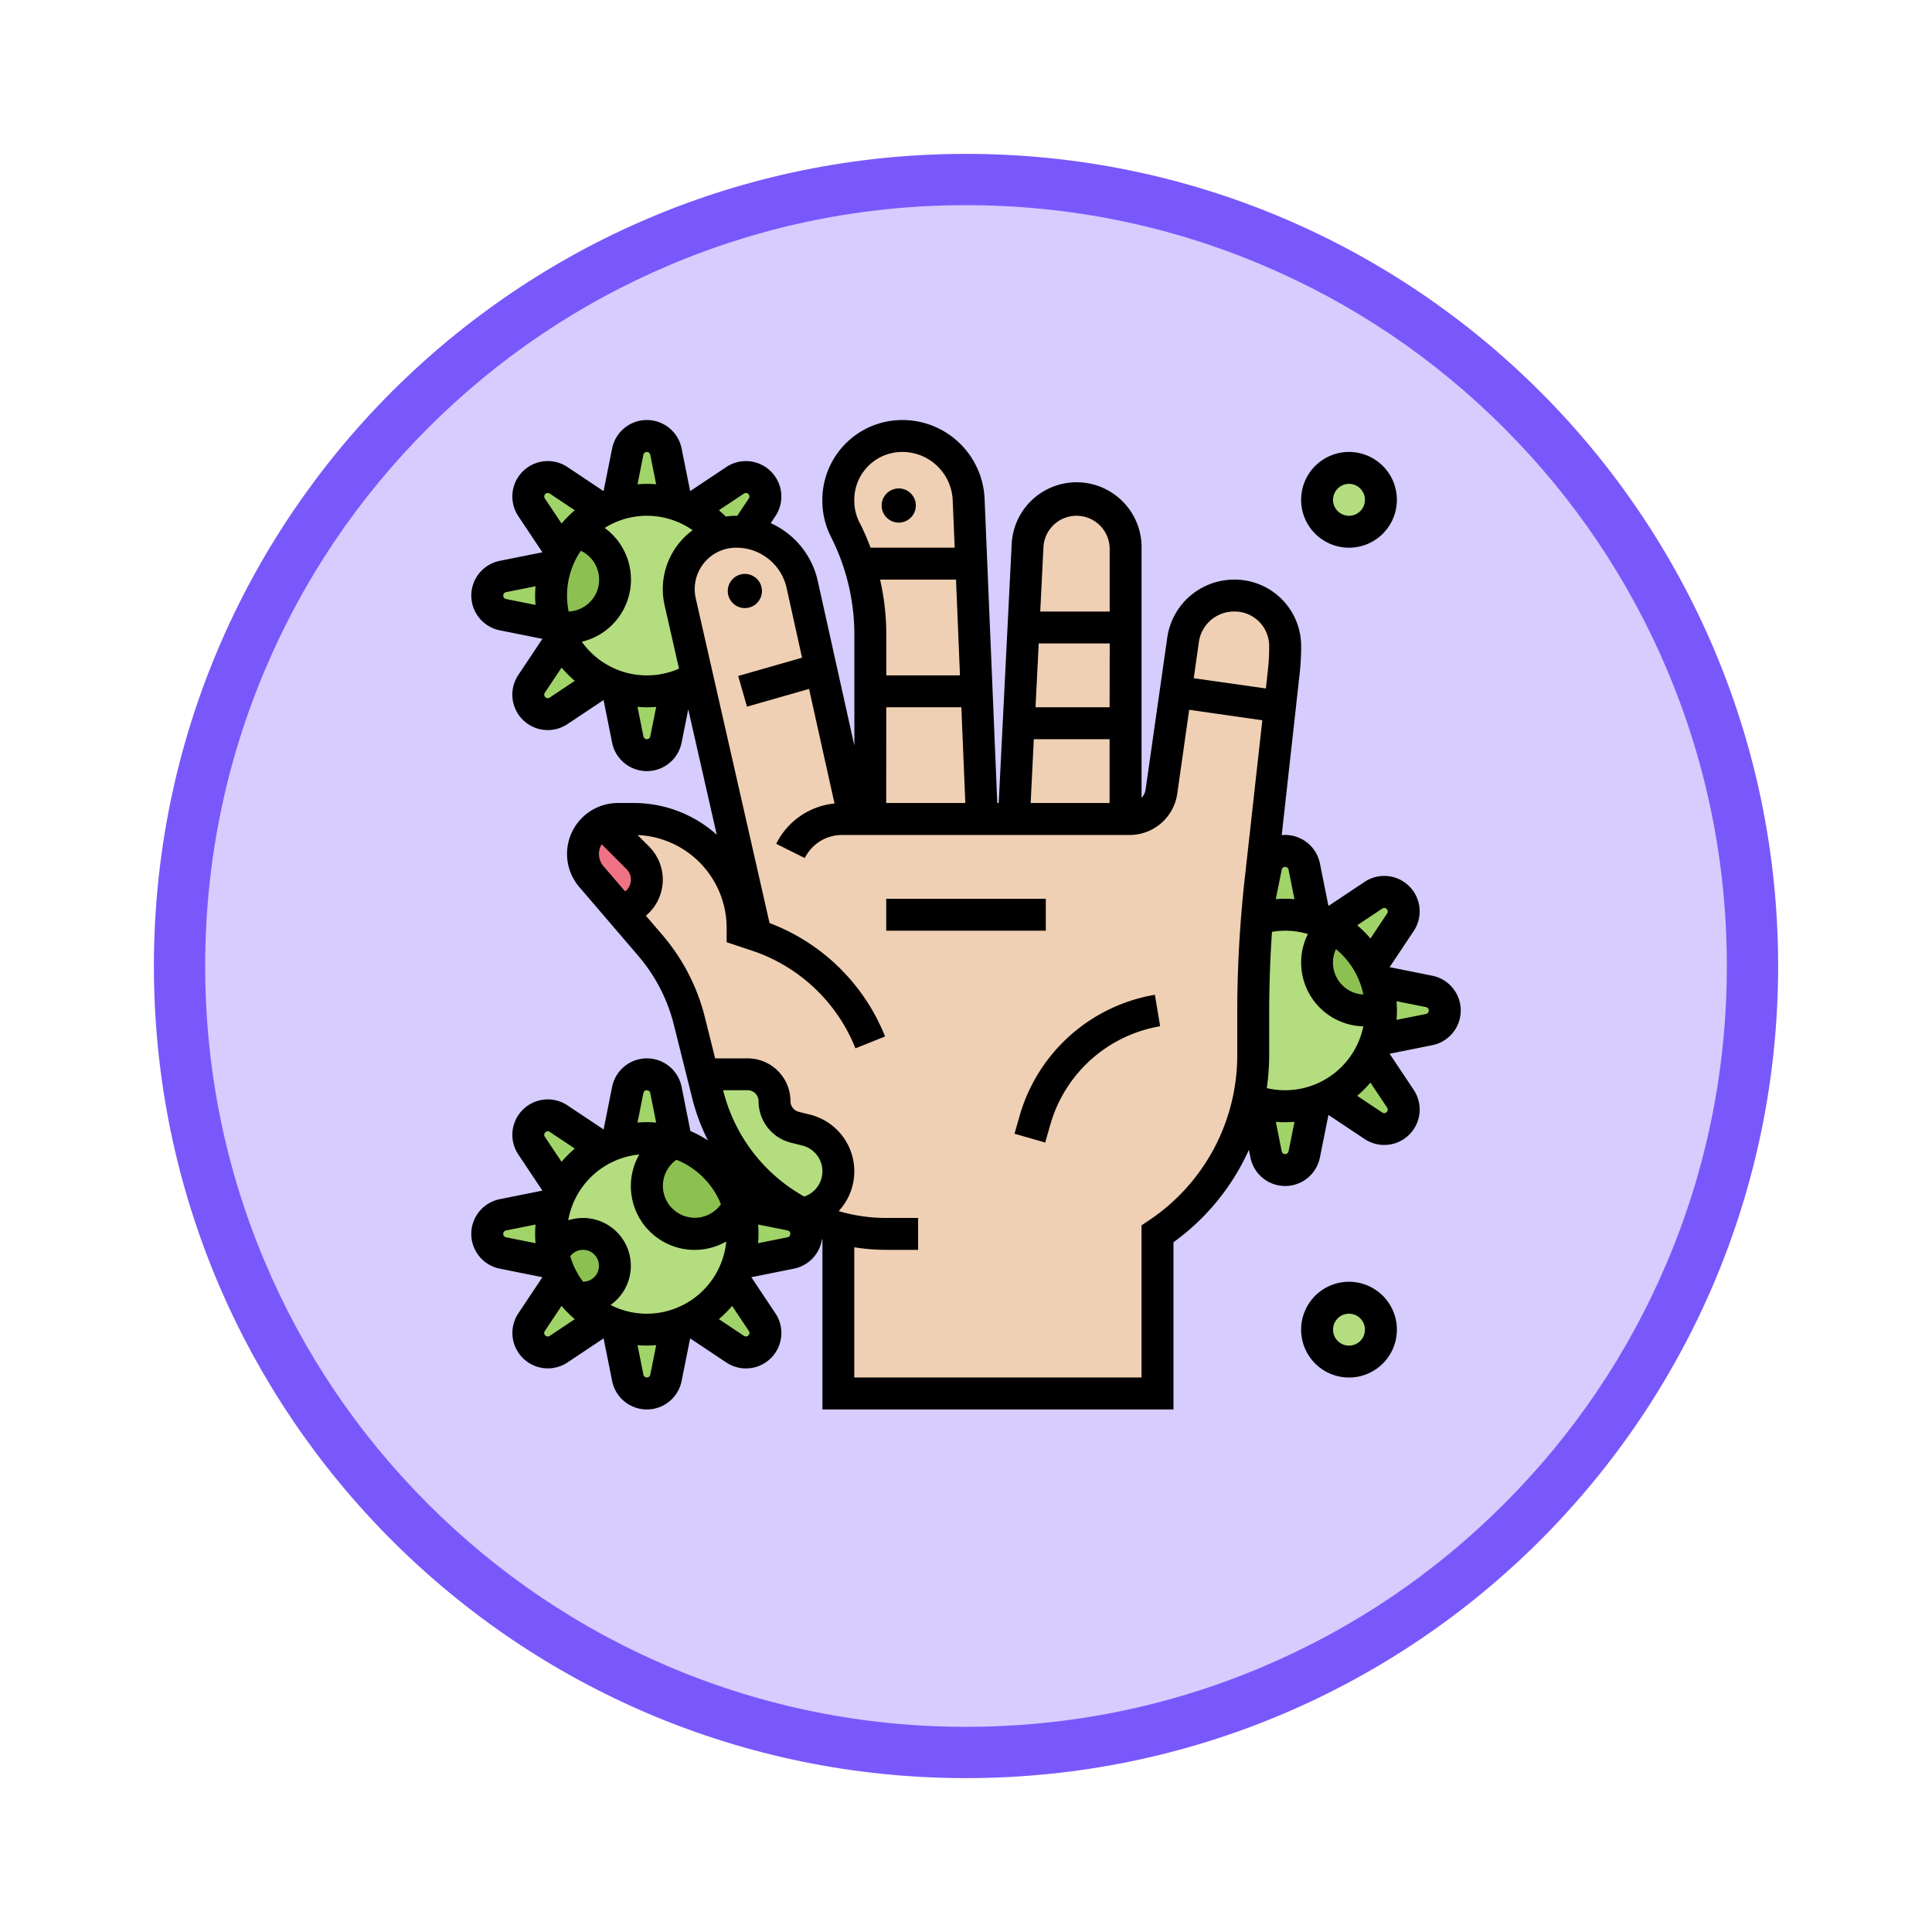 <svg xmlns="http://www.w3.org/2000/svg" xmlns:xlink="http://www.w3.org/1999/xlink" width="113" height="113" viewBox="0 0 113 113">
  <defs>
    <filter id="Trazado_982547" x="0" y="0.001" width="113" height="113" filterUnits="userSpaceOnUse">
      <feOffset dy="3" input="SourceAlpha"/>
      <feGaussianBlur stdDeviation="3" result="blur"/>
      <feFlood flood-opacity="0.161"/>
      <feComposite operator="in" in2="blur"/>
      <feComposite in="SourceGraphic"/>
    </filter>
  </defs>
  <g id="Grupo_1236746" data-name="Grupo 1236746" transform="translate(-271.424 -9938.493)">
    <g id="Grupo_1234688" data-name="Grupo 1234688" transform="translate(0 -44.352)">
      <g id="Grupo_1231178" data-name="Grupo 1231178" transform="translate(0 4365)">
        <g id="Grupo_1230686" data-name="Grupo 1230686" transform="translate(0 -2146.377)">
          <g id="Grupo_1229014" data-name="Grupo 1229014" transform="translate(0 2131.042)">
            <g id="Grupo_1227502" data-name="Grupo 1227502" transform="translate(0 2048.198)">
              <g id="Grupo_1225350" data-name="Grupo 1225350" transform="translate(-0.575 -393.641)">
                <g id="Grupo_1208121" data-name="Grupo 1208121" transform="translate(0 -1922.377)">
                  <g id="Grupo_1202432" data-name="Grupo 1202432" transform="translate(0 1255.486)">
                    <g id="Grupo_1202055" data-name="Grupo 1202055" transform="translate(0 3240.511)">
                      <g id="Grupo_1177900" data-name="Grupo 1177900" transform="translate(281 1411.003)">
                        <g id="Grupo_1172010" data-name="Grupo 1172010" transform="translate(0)">
                          <g id="Grupo_1171046" data-name="Grupo 1171046">
                            <g id="Grupo_1148525" data-name="Grupo 1148525">
                              <g transform="matrix(1, 0, 0, 1, -9, -6)" filter="url(#Trazado_982547)">
                                <g id="Trazado_982547-2" data-name="Trazado 982547" transform="translate(9 6)" fill="#d6ccfe">
                                  <path d="M 47.5 93.5 C 41.289 93.5 35.265 92.284 29.595 89.886 C 24.118 87.569 19.198 84.252 14.973 80.027 C 10.748 75.802 7.431 70.882 5.114 65.405 C 2.716 59.735 1.5 53.711 1.5 47.5 C 1.5 41.289 2.716 35.265 5.114 29.595 C 7.431 24.118 10.748 19.198 14.973 14.973 C 19.198 10.748 24.118 7.431 29.595 5.114 C 35.265 2.716 41.289 1.5 47.5 1.5 C 53.711 1.5 59.735 2.716 65.405 5.114 C 70.882 7.431 75.802 10.748 80.027 14.973 C 84.252 19.198 87.569 24.118 89.886 29.595 C 92.284 35.265 93.5 41.289 93.5 47.5 C 93.5 53.711 92.284 59.735 89.886 65.405 C 87.569 70.882 84.252 75.802 80.027 80.027 C 75.802 84.252 70.882 87.569 65.405 89.886 C 59.735 92.284 53.711 93.5 47.5 93.5 Z" stroke="none"/>
                                  <path d="M 47.5 3 C 41.491 3 35.664 4.176 30.18 6.496 C 24.881 8.737 20.122 11.946 16.034 16.034 C 11.946 20.122 8.737 24.881 6.496 30.18 C 4.176 35.664 3 41.491 3 47.5 C 3 53.509 4.176 59.336 6.496 64.82 C 8.737 70.119 11.946 74.878 16.034 78.966 C 20.122 83.054 24.881 86.263 30.18 88.504 C 35.664 90.824 41.491 92 47.5 92 C 53.509 92 59.336 90.824 64.82 88.504 C 70.119 86.263 74.878 83.054 78.966 78.966 C 83.054 74.878 86.263 70.119 88.504 64.82 C 90.824 59.336 92 53.509 92 47.5 C 92 41.491 90.824 35.664 88.504 30.18 C 86.263 24.881 83.054 20.122 78.966 16.034 C 74.878 11.946 70.119 8.737 64.82 6.496 C 59.336 4.176 53.509 3 47.5 3 M 47.5 0 C 73.734 0 95 21.266 95 47.5 C 95 73.734 73.734 95 47.5 95 C 21.266 95 0 73.734 0 47.5 C 0 21.266 21.266 0 47.5 0 Z" stroke="none" fill="#7958fb"/>
                                </g>
                              </g>
                            </g>
                          </g>
                        </g>
                      </g>
                    </g>
                  </g>
                </g>
              </g>
            </g>
          </g>
        </g>
      </g>
    </g>
    <g id="fingers_7015360" transform="translate(298.99 9963.06)">
      <g id="Grupo_1236744" data-name="Grupo 1236744" transform="translate(0.933 0.933)">
        <g id="Grupo_1236712" data-name="Grupo 1236712" transform="translate(11.874 2.4)">
          <path id="Trazado_1254592" data-name="Trazado 1254592" d="M113.83,28.9a1.138,1.138,0,0,1,.142,1.436l-.978,1.468a3.956,3.956,0,0,0-.541-.037,3.3,3.3,0,0,0-.935.133h0a5.639,5.639,0,0,0-1.749-1.391l2.624-1.75A1.138,1.138,0,0,1,113.83,28.9Z" transform="translate(-109.77 -28.571)" fill="#a0d468"/>
        </g>
        <g id="Grupo_1236713" data-name="Grupo 1236713" transform="translate(7.599 0)">
          <path id="Trazado_1254593" data-name="Trazado 1254593" d="M75.981,8.915l.618,3.093a5.626,5.626,0,0,0-3.47,0l.618-3.093a1.139,1.139,0,0,1,2.233,0Z" transform="translate(-73.13 -8)" fill="#a0d468"/>
        </g>
        <g id="Grupo_1236714" data-name="Grupo 1236714" transform="translate(2.4 2.4)">
          <path id="Trazado_1254594" data-name="Trazado 1254594" d="M30.341,28.762l2.624,1.75a5.6,5.6,0,0,0-1.666,1.3h0a5.549,5.549,0,0,0-.785,1.156l-1.75-2.624a1.138,1.138,0,0,1,1.579-1.579Z" transform="translate(-28.571 -28.571)" fill="#a0d468"/>
        </g>
        <g id="Grupo_1236715" data-name="Grupo 1236715" transform="translate(0 7.599)">
          <path id="Trazado_1254595" data-name="Trazado 1254595" d="M8.915,73.748l3.093-.618a5.626,5.626,0,0,0,0,3.47l-3.093-.618a1.139,1.139,0,0,1,0-2.233Z" transform="translate(-8 -73.13)" fill="#a0d468"/>
        </g>
        <g id="Grupo_1236716" data-name="Grupo 1236716" transform="translate(2.4 11.874)">
          <path id="Trazado_1254596" data-name="Trazado 1254596" d="M32.965,112.222l-2.624,1.75a1.138,1.138,0,0,1-1.579-1.579l1.75-2.624A5.623,5.623,0,0,0,32.965,112.222Z" transform="translate(-28.571 -109.77)" fill="#a0d468"/>
        </g>
        <g id="Grupo_1236717" data-name="Grupo 1236717" transform="translate(7.599 14.66)">
          <path id="Trazado_1254597" data-name="Trazado 1254597" d="M76.6,133.65l-.618,3.093a1.139,1.139,0,0,1-2.233,0l-.618-3.093a5.626,5.626,0,0,0,3.47,0Z" transform="translate(-73.13 -133.65)" fill="#a0d468"/>
        </g>
        <g id="Grupo_1236718" data-name="Grupo 1236718" transform="translate(7.599 37.335)">
          <path id="Trazado_1254598" data-name="Trazado 1254598" d="M75.981,328.915l.618,3.093-.086-.028h0a5.631,5.631,0,0,0-3.382.028l.618-3.093a1.139,1.139,0,0,1,2.233,0Z" transform="translate(-73.13 -328)" fill="#a0d468"/>
        </g>
        <g id="Grupo_1236719" data-name="Grupo 1236719" transform="translate(2.4 39.735)">
          <path id="Trazado_1254599" data-name="Trazado 1254599" d="M30.341,348.762l2.624,1.75a5.623,5.623,0,0,0-2.452,2.452l-1.75-2.624a1.138,1.138,0,0,1,1.579-1.579Z" transform="translate(-28.571 -348.571)" fill="#a0d468"/>
        </g>
        <g id="Grupo_1236720" data-name="Grupo 1236720" transform="translate(0 44.934)">
          <path id="Trazado_1254600" data-name="Trazado 1254600" d="M11.859,396.054c.041.186.09.368.148.546l-3.093-.618a1.139,1.139,0,0,1,0-2.233l3.093-.618a5.644,5.644,0,0,0-.148,2.924Z" transform="translate(-8 -393.13)" fill="#a0d468"/>
        </g>
        <g id="Grupo_1236721" data-name="Grupo 1236721" transform="translate(2.4 49.209)">
          <path id="Trazado_1254601" data-name="Trazado 1254601" d="M32.965,432.222l-2.624,1.75a1.138,1.138,0,0,1-1.579-1.579l1.75-2.624a5.587,5.587,0,0,0,.758,1.126h0A5.588,5.588,0,0,0,32.965,432.222Z" transform="translate(-28.571 -429.77)" fill="#a0d468"/>
        </g>
        <g id="Grupo_1236722" data-name="Grupo 1236722" transform="translate(7.599 51.995)">
          <path id="Trazado_1254602" data-name="Trazado 1254602" d="M76.6,453.65l-.618,3.093a1.139,1.139,0,0,1-2.233,0l-.618-3.093a5.626,5.626,0,0,0,3.47,0Z" transform="translate(-73.13 -453.65)" fill="#a0d468"/>
        </g>
        <g id="Grupo_1236723" data-name="Grupo 1236723" transform="translate(11.874 49.209)">
          <path id="Trazado_1254603" data-name="Trazado 1254603" d="M113.973,432.394a1.138,1.138,0,0,1-1.579,1.579l-2.624-1.75a5.623,5.623,0,0,0,2.452-2.452Z" transform="translate(-109.77 -429.77)" fill="#a0d468"/>
        </g>
        <g id="Grupo_1236724" data-name="Grupo 1236724" transform="translate(14.66 44.934)">
          <path id="Trazado_1254604" data-name="Trazado 1254604" d="M133.65,393.13l3.093.618a1.139,1.139,0,0,1,0,2.233l-3.093.618a5.63,5.63,0,0,0,.028-3.382h0Z" transform="translate(-133.65 -393.13)" fill="#a0d468"/>
        </g>
        <g id="Grupo_1236725" data-name="Grupo 1236725" transform="translate(44.934 38.927)">
          <path id="Trazado_1254605" data-name="Trazado 1254605" d="M396.6,341.65l-.618,3.093a1.139,1.139,0,0,1-2.233,0l-.618-3.093a5.626,5.626,0,0,0,3.47,0Z" transform="translate(-393.13 -341.65)" fill="#a0d468"/>
        </g>
        <g id="Grupo_1236726" data-name="Grupo 1236726" transform="translate(49.209 36.141)">
          <path id="Trazado_1254606" data-name="Trazado 1254606" d="M433.973,320.394a1.138,1.138,0,0,1-1.579,1.579l-2.624-1.75a5.623,5.623,0,0,0,2.452-2.452Z" transform="translate(-429.77 -317.77)" fill="#a0d468"/>
        </g>
        <g id="Grupo_1236727" data-name="Grupo 1236727" transform="translate(51.995 31.867)">
          <path id="Trazado_1254607" data-name="Trazado 1254607" d="M456.743,281.748a1.139,1.139,0,0,1,0,2.233l-3.093.618a5.575,5.575,0,0,0,.274-1.735c0-.052,0-.106,0-.159a5.588,5.588,0,0,0-.272-1.576Z" transform="translate(-453.65 -281.13)" fill="#a0d468"/>
        </g>
        <g id="Grupo_1236728" data-name="Grupo 1236728" transform="translate(49.209 26.668)">
          <path id="Trazado_1254608" data-name="Trazado 1254608" d="M433.83,236.9a1.138,1.138,0,0,1,.142,1.436l-1.75,2.624a5.625,5.625,0,0,0-2.217-2.325c-.078-.044-.156-.088-.236-.127l2.624-1.75A1.138,1.138,0,0,1,433.83,236.9Z" transform="translate(-429.77 -236.571)" fill="#a0d468"/>
        </g>
        <g id="Grupo_1236729" data-name="Grupo 1236729" transform="translate(45.019 24.268)">
          <path id="Trazado_1254609" data-name="Trazado 1254609" d="M396.626,216.915l.618,3.093a5.626,5.626,0,0,0-3.385-.027q.026-.34.056-.678l.477-2.388a1.139,1.139,0,0,1,2.233,0Z" transform="translate(-393.86 -216)" fill="#a0d468"/>
        </g>
        <g id="Grupo_1236730" data-name="Grupo 1236730" transform="translate(4.026 3.733)">
          <path id="Trazado_1254610" data-name="Trazado 1254610" d="M49.552,50.926a5.626,5.626,0,0,1-3.47,0,5.413,5.413,0,0,1-.805-.334,5.623,5.623,0,0,1-2.452-2.452,5.55,5.55,0,0,1-.315-.747,2.83,2.83,0,0,0,.641.074,2.8,2.8,0,0,0,.461-5.563,5.6,5.6,0,0,1,1.666-1.3,5.413,5.413,0,0,1,.805-.334,5.626,5.626,0,0,1,3.47,0A5.6,5.6,0,0,1,52.106,42h0a3.354,3.354,0,0,0-2.338,3.968l1,4.394a5.541,5.541,0,0,1-1.215.565Z" transform="translate(-42.51 -40)" fill="#b4dd7f"/>
        </g>
        <g id="Grupo_1236731" data-name="Grupo 1236731" transform="translate(3.733 41.068)">
          <path id="Trazado_1254611" data-name="Trazado 1254611" d="M47.335,370.926a5.626,5.626,0,0,1-3.47,0,5.414,5.414,0,0,1-.805-.334,5.588,5.588,0,0,1-1.693-1.327,1.867,1.867,0,1,0-1.241-2.477,5.644,5.644,0,0,1,.148-2.924,5.412,5.412,0,0,1,.334-.805,5.623,5.623,0,0,1,2.452-2.452,5.414,5.414,0,0,1,.805-.334,5.631,5.631,0,0,1,3.382-.028,2.8,2.8,0,1,0,3.707,3.707,5.631,5.631,0,0,1-.028,3.382,5.413,5.413,0,0,1-.334.805,5.623,5.623,0,0,1-2.452,2.452,5.408,5.408,0,0,1-.805.334Z" transform="translate(-40 -360)" fill="#b4dd7f"/>
        </g>
        <g id="Grupo_1236732" data-name="Grupo 1236732" transform="translate(44.535 28.001)">
          <path id="Trazado_1254612" data-name="Trazado 1254612" d="M393.579,248.274a5.414,5.414,0,0,1,.805.334c.079.04.158.083.236.127a2.8,2.8,0,0,0,2.822,4.707c0,.053,0,.106,0,.159a5.574,5.574,0,0,1-.274,1.735,5.411,5.411,0,0,1-.334.805,5.623,5.623,0,0,1-2.452,2.452,5.414,5.414,0,0,1-.805.334,5.626,5.626,0,0,1-3.47,0c-.135-.044-.267-.093-.4-.147h0a12.527,12.527,0,0,0,.267-2.576v-2.459q0-2.753.217-5.5a5.626,5.626,0,0,1,3.385.027Z" transform="translate(-389.71 -248)" fill="#b4dd7f"/>
        </g>
        <g id="Grupo_1236733" data-name="Grupo 1236733" transform="translate(48.535 1.867)">
          <circle id="Elipse_14751" data-name="Elipse 14751" cx="2" cy="2" r="2" transform="translate(-0.469 0.2)" fill="#b4dd7f"/>
        </g>
        <g id="Grupo_1236734" data-name="Grupo 1236734" transform="translate(48.535 50.402)">
          <circle id="Elipse_14752" data-name="Elipse 14752" cx="2" cy="2" r="2" transform="translate(-0.469 -0.336)" fill="#b4dd7f"/>
        </g>
        <g id="Grupo_1236735" data-name="Grupo 1236735" transform="translate(12.601 37.335)">
          <path id="Trazado_1254613" data-name="Trazado 1254613" d="M123.934,333.675a2.486,2.486,0,0,1-1.7,2.359l-.384.127a10.75,10.75,0,0,1-5.554-6.977L116,328h2.627a1.572,1.572,0,0,1,1.573,1.573,1.574,1.574,0,0,0,1.191,1.525l.659.164A2.488,2.488,0,0,1,123.934,333.675Z" transform="translate(-116 -328)" fill="#b4dd7f"/>
        </g>
        <g id="Grupo_1236736" data-name="Grupo 1236736" transform="translate(30.801 3.733)">
          <path id="Trazado_1254614" data-name="Trazado 1254614" d="M278.534,42.87v15.8H272l.8-15.941a2.87,2.87,0,0,1,5.737.144Z" transform="translate(-272 -40)" fill="#f0d0b4"/>
        </g>
        <g id="Grupo_1236737" data-name="Grupo 1236737" transform="translate(20.533)">
          <path id="Trazado_1254615" data-name="Trazado 1254615" d="M191.613,11.73l.778,18.671h-6.534l0-10.785a13.546,13.546,0,0,0-1.43-6.066l-.041-.083a3.737,3.737,0,0,1-.4-1.678v-.056A3.736,3.736,0,0,1,187.725,8a3.891,3.891,0,0,1,3.889,3.73Z" transform="translate(-183.99 -8)" fill="#f0d0b4"/>
        </g>
        <g id="Grupo_1236738" data-name="Grupo 1236738" transform="translate(6.742 5.6)">
          <path id="Trazado_1254616" data-name="Trazado 1254616" d="M74.762,79.595l-3.431-15.1-1-4.394A3.357,3.357,0,0,1,73.6,56a3.963,3.963,0,0,1,3.867,3.1l3.044,13.7H96.63a1.865,1.865,0,0,0,1.848-1.6l1.271-8.889a3,3,0,0,1,2.968-2.575h.046a2.954,2.954,0,0,1,2.954,2.954v.036a13.117,13.117,0,0,1-.082,1.474l-1.357,12.217q-.086.777-.155,1.556-.03.338-.056.678-.217,2.742-.217,5.5V86.6a12.574,12.574,0,0,1-5.6,10.464V106.4H79.582V96.7a10.663,10.663,0,0,1-2.084-.8l.384-.127A2.487,2.487,0,0,0,77.7,91l-.659-.165a1.574,1.574,0,0,1-1.191-1.525,1.572,1.572,0,0,0-1.573-1.573H71.648L70.864,84.6a10.752,10.752,0,0,0-2.269-4.393l-1.707-1.992.494-.247a1.808,1.808,0,0,0,.47-2.9L65.79,73.01a2.034,2.034,0,0,1,.9-.209h.916a6.373,6.373,0,0,1,6.374,6.374v.16Z" transform="translate(-65.79 -56)" fill="#f0d0b4"/>
        </g>
        <g id="Grupo_1236739" data-name="Grupo 1236739" transform="translate(48.535 28.736)">
          <path id="Trazado_1254617" data-name="Trazado 1254617" d="M427.459,257.43a5.588,5.588,0,0,1,.272,1.576,2.8,2.8,0,0,1-2.822-4.707,5.625,5.625,0,0,1,2.217,2.325,5.407,5.407,0,0,1,.334.805Z" transform="translate(-424 -254.3)" fill="#8cc152"/>
        </g>
        <g id="Grupo_1236740" data-name="Grupo 1236740" transform="translate(3.733 5.638)">
          <path id="Trazado_1254618" data-name="Trazado 1254618" d="M40.274,61.751a5.626,5.626,0,0,1,0-3.47,5.413,5.413,0,0,1,.334-.805,5.549,5.549,0,0,1,.785-1.156h0a2.8,2.8,0,0,1-.461,5.563,2.83,2.83,0,0,1-.641-.074C40.287,61.79,40.28,61.77,40.274,61.751Z" transform="translate(-40 -56.32)" fill="#8cc152"/>
        </g>
        <g id="Grupo_1236741" data-name="Grupo 1236741" transform="translate(9.334 41.315)">
          <path id="Trazado_1254619" data-name="Trazado 1254619" d="M93.326,365.729l.028.086h0a2.8,2.8,0,1,1-3.707-3.707h0l.086.028A5.61,5.61,0,0,1,93.326,365.729Z" transform="translate(-88 -362.11)" fill="#8cc152"/>
        </g>
        <g id="Grupo_1236742" data-name="Grupo 1236742" transform="translate(3.859 46.669)">
          <path id="Trazado_1254620" data-name="Trazado 1254620" d="M41.562,410.54a5.413,5.413,0,0,1-.334-.805c-.058-.179-.107-.361-.148-.546a1.867,1.867,0,1,1,1.241,2.477h0A5.587,5.587,0,0,1,41.562,410.54Z" transform="translate(-41.08 -408)" fill="#8cc152"/>
        </g>
        <g id="Grupo_1236743" data-name="Grupo 1236743" transform="translate(5.6 22.61)">
          <path id="Trazado_1254621" data-name="Trazado 1254621" d="M59.2,203.852a1.808,1.808,0,0,1-.47,2.9l-.494.247-1.748-2.039a2.025,2.025,0,0,1-.365-.621,2.045,2.045,0,0,1,1.015-2.545Z" transform="translate(-56 -201.79)" fill="#ef7385"/>
        </g>
      </g>
      <g id="Grupo_1236745" data-name="Grupo 1236745" transform="translate(0 0)">
        <path id="Trazado_1254622" data-name="Trazado 1254622" d="M208,240h9.334v1.867H208Z" transform="translate(-183.732 -211.999)"/>
        <path id="Trazado_1254623" data-name="Trazado 1254623" d="M272.615,295.166l-.307,1.075,1.795.513.307-1.074a8.085,8.085,0,0,1,6.416-5.728l-.307-1.841A9.961,9.961,0,0,0,272.615,295.166Z" transform="translate(-240.537 -254.495)"/>
        <path id="Trazado_1254624" data-name="Trazado 1254624" d="M56.2,32.5,53.711,32l1.41-2.115a2.072,2.072,0,0,0-2.873-2.873l-2.115,1.41-.5-2.493A2.077,2.077,0,0,0,47.6,24.268c-.068,0-.136,0-.2.011l1.049-9.445a14.15,14.15,0,0,0,.087-1.577v-.036a3.887,3.887,0,0,0-3.888-3.887H44.6a3.952,3.952,0,0,0-3.892,3.376L39.44,21.6a.927.927,0,0,1-.238.5V7.537a3.8,3.8,0,0,0-7.6-.19L30.847,22.4h-.084L30.022,4.625A4.814,4.814,0,0,0,25.2,0a4.674,4.674,0,0,0-4.668,4.667v.056a4.644,4.644,0,0,0,.5,2.1l.041.082a12.679,12.679,0,0,1,1.332,5.648l0,6.493L20.268,9.432a4.865,4.865,0,0,0-2.755-3.4l.273-.409a2.072,2.072,0,0,0-2.873-2.873L12.8,4.159l-.5-2.493a2.072,2.072,0,0,0-4.064,0l-.5,2.493L5.621,2.748A2.072,2.072,0,0,0,2.748,5.621l1.41,2.115-2.493.5a2.072,2.072,0,0,0,0,4.063l2.493.5-1.41,2.115a2.072,2.072,0,0,0,2.873,2.873l2.115-1.41.5,2.493a2.072,2.072,0,0,0,4.063,0l.39-1.949,1.667,7.335A7.253,7.253,0,0,0,9.494,22.4H8.578a2.977,2.977,0,0,0-2.261,4.915l3.455,4.031a9.877,9.877,0,0,1,2.072,4.011l1.08,4.32a11.734,11.734,0,0,0,.918,2.459,6.521,6.521,0,0,0-1.027-.551L12.3,39a2.072,2.072,0,0,0-4.063,0l-.5,2.493-2.115-1.41a2.072,2.072,0,0,0-2.873,2.873l1.41,2.115-2.493.5a2.072,2.072,0,0,0,0,4.064l2.493.5-1.41,2.115a2.073,2.073,0,0,0,2.873,2.873l2.115-1.41.5,2.493a2.072,2.072,0,0,0,4.063,0l.5-2.493,2.115,1.41a2.072,2.072,0,0,0,2.873-2.873l-1.41-2.115,2.493-.5a2.078,2.078,0,0,0,1.64-1.717l.026.008v9.944H41.068V48.09a13.484,13.484,0,0,0,4.412-5.406l.09.452a2.072,2.072,0,0,0,4.063,0l.5-2.493,2.115,1.41a2.072,2.072,0,0,0,2.873-2.873l-1.41-2.115,2.493-.5a2.072,2.072,0,0,0,0-4.064Zm-8.6,6.7a4.68,4.68,0,0,1-1.073-.125,13.585,13.585,0,0,0,.14-1.939V34.679c0-1.577.055-3.164.164-4.745a4.7,4.7,0,0,1,.77-.065,4.652,4.652,0,0,1,1.33.194,3.731,3.731,0,0,0,3.243,5.4A4.675,4.675,0,0,1,47.6,39.2ZM52.174,33.6a1.865,1.865,0,0,1-1.6-2.654A4.671,4.671,0,0,1,52.174,33.6Zm1.109-5.027a.205.205,0,0,1,.284.285l-.978,1.467a6.591,6.591,0,0,0-.774-.774ZM47.6,26.134a.206.206,0,0,1,.2.165l.345,1.726c-.18-.015-.362-.025-.546-.025s-.365.008-.546.023L47.4,26.3A.206.206,0,0,1,47.6,26.134ZM44.6,11.2h.046a2.021,2.021,0,0,1,2.021,2.021v.036a12.275,12.275,0,0,1-.075,1.37L46.474,15.7l-4.219-.6.3-2.121A2.076,2.076,0,0,1,44.6,11.2Zm-7.267,5.6H33l.187-3.733h4.152ZM35.4,5.6a1.939,1.939,0,0,1,1.937,1.937V11.2H33.276l.188-3.76A1.935,1.935,0,0,1,35.4,5.6ZM32.9,18.667h4.432V22.4H32.716Zm-4.319-3.733H24.272V12.549a14.492,14.492,0,0,0-.363-3.215H28.35ZM24.271,16.8h4.391l.233,5.6H24.268ZM22.4,4.723V4.667a2.8,2.8,0,0,1,2.8-2.8A2.952,2.952,0,0,1,28.157,4.7l.115,2.765H23.352a14.357,14.357,0,0,0-.608-1.4L22.7,5.984a2.8,2.8,0,0,1-.3-1.261ZM11.2,9.89a4.3,4.3,0,0,0,.107.951l.841,3.7a4.665,4.665,0,0,1-5.685-1.574A3.736,3.736,0,0,0,7.8,6.31a4.658,4.658,0,0,1,5.144.133A4.286,4.286,0,0,0,11.2,9.89Zm-5.6.377a4.64,4.64,0,0,1,.806-2.619A1.866,1.866,0,0,1,5.693,11.2,4.668,4.668,0,0,1,5.6,10.267ZM15.948,4.3a.205.205,0,0,1,.284.285L15.556,5.6h-.065a4.307,4.307,0,0,0-.61.044c-.128-.128-.26-.251-.4-.367ZM10.267,1.867a.206.206,0,0,1,.2.165l.345,1.727c-.181-.015-.363-.025-.546-.025s-.366.01-.546.025l.345-1.726a.206.206,0,0,1,.2-.165Zm-5.94,2.46A.206.206,0,0,1,4.586,4.3l1.467.978a6.581,6.581,0,0,0-.774.774L4.3,4.586a.206.206,0,0,1,.026-.259Zm-2.46,5.94a.206.206,0,0,1,.165-.2l1.726-.345c-.015.18-.025.362-.025.546s.01.366.025.546l-1.726-.345A.206.206,0,0,1,1.867,10.267Zm2.719,5.966a.205.205,0,0,1-.285-.285l.978-1.467a6.581,6.581,0,0,0,.774.774Zm5.681,2.435a.206.206,0,0,1-.2-.165l-.345-1.726c.18.015.362.025.546.025s.365-.009.546-.024L10.468,18.5A.206.206,0,0,1,10.267,18.667Zm-2.8,6.711a1.1,1.1,0,0,1,.157-.567l1.453,1.453A.873.873,0,0,1,9,27.572L7.734,26.1A1.11,1.11,0,0,1,7.467,25.378Zm2.8,26.891a4.636,4.636,0,0,1-2.122-.512,2.8,2.8,0,0,0-1.612-5.088,2.826,2.826,0,0,0-.864.135,4.676,4.676,0,0,1,4.155-3.847,3.729,3.729,0,0,0,5.088,5.088,4.673,4.673,0,0,1-4.645,4.224ZM6.536,50.4a4.655,4.655,0,0,1-.748-1.493A.933.933,0,1,1,6.536,50.4Zm12.936-4.985-.005,0a9.808,9.808,0,0,1-4.731-6.192l-.006-.024h1.432a.64.64,0,0,1,.639.639,2.5,2.5,0,0,0,1.9,2.431l.659.165a1.553,1.553,0,0,1,.114,2.98Zm-4.874.451a1.866,1.866,0,1,1-2.6-2.6A4.691,4.691,0,0,1,14.6,45.868ZM10.267,39.2a.206.206,0,0,1,.2.165l.345,1.726c-.18-.015-.362-.025-.546-.025s-.366.01-.546.025l.345-1.727A.206.206,0,0,1,10.267,39.2Zm-5.94,2.46a.206.206,0,0,1,.259-.026l1.467.978a6.592,6.592,0,0,0-.774.774L4.3,41.921a.206.206,0,0,1,.026-.259ZM1.867,47.6a.206.206,0,0,1,.165-.2l1.726-.345c-.015.18-.025.362-.025.546s.01.366.025.546L2.032,47.8a.206.206,0,0,1-.165-.2Zm2.719,5.966a.205.205,0,0,1-.285-.285l.978-1.467a6.592,6.592,0,0,0,.774.774ZM10.267,56a.206.206,0,0,1-.2-.165l-.345-1.726c.18.015.362.025.546.025s.366-.01.546-.025l-.345,1.727A.206.206,0,0,1,10.267,56Zm5.94-2.46a.205.205,0,0,1-.259.026l-1.467-.978a6.581,6.581,0,0,0,.774-.774l.978,1.467a.206.206,0,0,1-.026.259ZM18.5,47.8l-1.726.345c.015-.18.025-.362.025-.546s-.01-.366-.025-.546L18.5,47.4a.205.205,0,0,1,0,.4ZM44.8,37.138a11.62,11.62,0,0,1-5.185,9.687L39.2,47.1V56H22.4V48.385a11.767,11.767,0,0,0,1.867.15h1.867V46.669H24.268a9.847,9.847,0,0,1-2.781-.4,3.418,3.418,0,0,0-1.676-5.643l-.659-.165a.638.638,0,0,1-.484-.62,2.509,2.509,0,0,0-2.506-2.506h-1.9l-.607-2.429a11.752,11.752,0,0,0-2.466-4.773l-.978-1.141a2.742,2.742,0,0,0,.186-4.047l-.671-.671a5.439,5.439,0,0,1,5.208,5.434v.833l1.47.49a9.885,9.885,0,0,1,6.064,5.717l1.733-.693a11.746,11.746,0,0,0-6.757-6.634L13.127,10.427a2.424,2.424,0,0,1,2.363-2.96,3.009,3.009,0,0,1,2.955,2.37l.9,4.065L15.611,14.97l.513,1.795,3.631-1.037,1.489,6.7a4.282,4.282,0,0,0-3.41,2.358l1.67.835a2.43,2.43,0,0,1,2.186-1.351H38.516a2.814,2.814,0,0,0,2.772-2.4l.7-4.922,4.277.611-1.032,9.292a71.2,71.2,0,0,0-.434,7.834v2.459Zm2.8,5.8a.206.206,0,0,1-.2-.165l-.345-1.726c.181.015.363.024.546.024s.366-.01.546-.025L47.8,42.77a.206.206,0,0,1-.2.165Zm5.94-2.46a.206.206,0,0,1-.259.026l-1.467-.978a6.581,6.581,0,0,0,.774-.774l.978,1.467A.206.206,0,0,1,53.542,40.475Zm2.3-5.739-1.726.345c.015-.18.025-.362.025-.546s-.01-.366-.025-.546l1.726.345a.205.205,0,0,1,0,.4Z" transform="translate(0 0)"/>
        <path id="Trazado_1254625" data-name="Trazado 1254625" d="M418.8,21.6a2.8,2.8,0,1,0-2.8-2.8A2.8,2.8,0,0,0,418.8,21.6Zm0-3.733a.933.933,0,1,1-.933.933A.934.934,0,0,1,418.8,17.867Z" transform="translate(-367.465 -14.133)"/>
        <path id="Trazado_1254626" data-name="Trazado 1254626" d="M418.8,432a2.8,2.8,0,1,0,2.8,2.8A2.8,2.8,0,0,0,418.8,432Zm0,3.734a.933.933,0,1,1,.933-.933A.934.934,0,0,1,418.8,435.734Z" transform="translate(-367.465 -381.598)"/>
        <circle id="Elipse_14753" data-name="Elipse 14753" cx="1" cy="1" r="1" transform="translate(24 4)"/>
        <circle id="Elipse_14754" data-name="Elipse 14754" cx="1" cy="1" r="1" transform="translate(15 9)"/>
      </g>
    </g>
  </g>
</svg>
